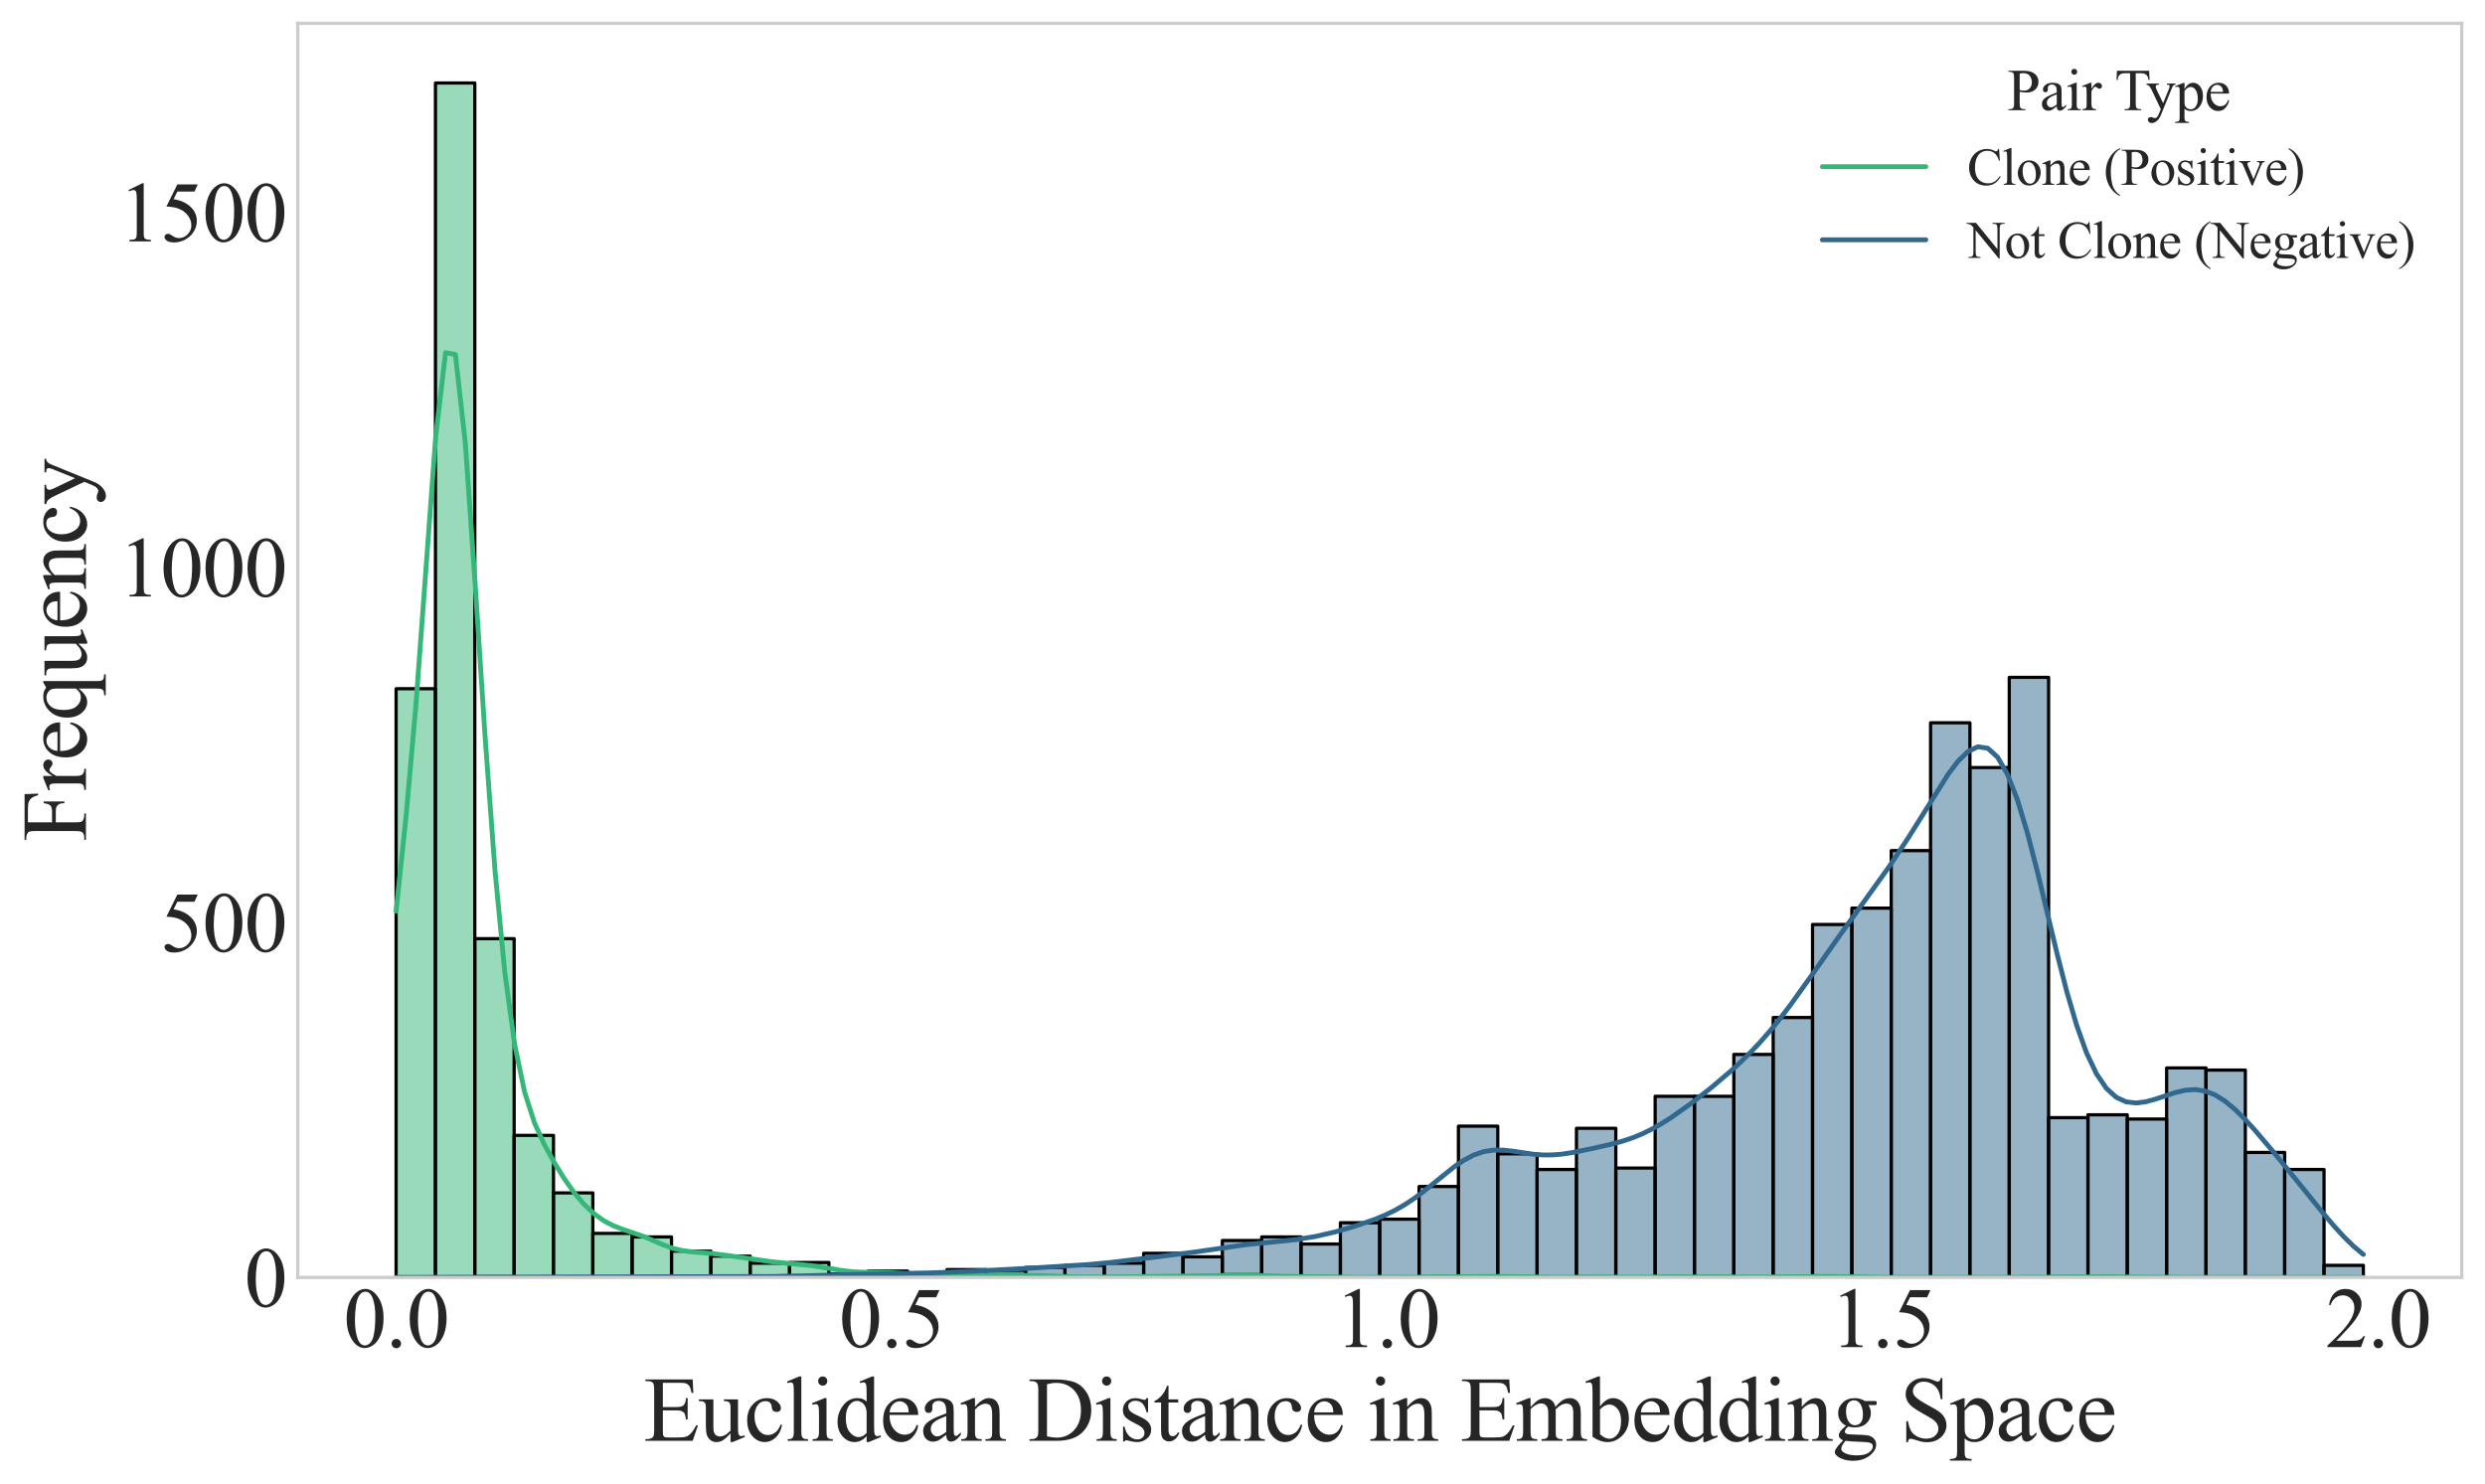 <?xml version="1.0" encoding="utf-8" standalone="no"?>
<!DOCTYPE svg PUBLIC "-//W3C//DTD SVG 1.1//EN"
  "http://www.w3.org/Graphics/SVG/1.1/DTD/svg11.dtd">
<svg xmlns:xlink="http://www.w3.org/1999/xlink" width="768.932pt" height="459.08pt" viewBox="0 0 768.932 459.08" xmlns="http://www.w3.org/2000/svg" version="1.1">
 <defs>
  <style type="text/css">*{stroke-linejoin: round; stroke-linecap: butt}</style>
 </defs>
 <g id="figure_1">
  <g id="patch_1">
   <path d="M -0 459.08 
L 768.932 459.08 
L 768.932 0 
L -0 0 
z
" style="fill: #ffffff"/>
  </g>
  <g id="axes_1">
   <g id="patch_2">
    <path d="M 92.132 395.28 
L 761.732 395.28 
L 761.732 7.2 
L 92.132 7.2 
z
" style="fill: #ffffff"/>
   </g>
   <g id="matplotlib.axis_1">
    <g id="xtick_1">
     <g id="line2d_1"/>
     <g id="text_1">
      <!-- 0.0 -->
      <g style="fill: #262626" transform="translate(106.315 416.834) scale(0.26 -0.26)">
       <defs>
        <path id="TimesNewRomanPSMT-30" d="M 231 2094 
Q 231 2819 450 3342 
Q 669 3866 1031 4122 
Q 1313 4325 1613 4325 
Q 2100 4325 2488 3828 
Q 2972 3213 2972 2159 
Q 2972 1422 2759 906 
Q 2547 391 2217 158 
Q 1888 -75 1581 -75 
Q 975 -75 572 641 
Q 231 1244 231 2094 
z
M 844 2016 
Q 844 1141 1059 588 
Q 1238 122 1591 122 
Q 1759 122 1940 273 
Q 2122 425 2216 781 
Q 2359 1319 2359 2297 
Q 2359 3022 2209 3506 
Q 2097 3866 1919 4016 
Q 1791 4119 1609 4119 
Q 1397 4119 1231 3928 
Q 1006 3669 925 3112 
Q 844 2556 844 2016 
z
" transform="scale(0.016)"/>
        <path id="TimesNewRomanPSMT-2e" d="M 800 606 
Q 947 606 1047 504 
Q 1147 403 1147 259 
Q 1147 116 1045 14 
Q 944 -88 800 -88 
Q 656 -88 554 14 
Q 453 116 453 259 
Q 453 406 554 506 
Q 656 606 800 606 
z
" transform="scale(0.016)"/>
       </defs>
       <use xlink:href="#TimesNewRomanPSMT-30"/>
       <use xlink:href="#TimesNewRomanPSMT-2e" x="50"/>
       <use xlink:href="#TimesNewRomanPSMT-30" x="75"/>
      </g>
     </g>
    </g>
    <g id="xtick_2">
     <g id="line2d_2"/>
     <g id="text_2">
      <!-- 0.5 -->
      <g style="fill: #262626" transform="translate(259.636 416.834) scale(0.26 -0.26)">
       <defs>
        <path id="TimesNewRomanPSMT-35" d="M 2778 4238 
L 2534 3706 
L 1259 3706 
L 981 3138 
Q 1809 3016 2294 2522 
Q 2709 2097 2709 1522 
Q 2709 1188 2573 903 
Q 2438 619 2231 419 
Q 2025 219 1772 97 
Q 1413 -75 1034 -75 
Q 653 -75 479 54 
Q 306 184 306 341 
Q 306 428 378 495 
Q 450 563 559 563 
Q 641 563 702 538 
Q 763 513 909 409 
Q 1144 247 1384 247 
Q 1750 247 2026 523 
Q 2303 800 2303 1197 
Q 2303 1581 2056 1914 
Q 1809 2247 1375 2428 
Q 1034 2569 447 2591 
L 1259 4238 
L 2778 4238 
z
" transform="scale(0.016)"/>
       </defs>
       <use xlink:href="#TimesNewRomanPSMT-30"/>
       <use xlink:href="#TimesNewRomanPSMT-2e" x="50"/>
       <use xlink:href="#TimesNewRomanPSMT-35" x="75"/>
      </g>
     </g>
    </g>
    <g id="xtick_3">
     <g id="line2d_3"/>
     <g id="text_3">
      <!-- 1.0 -->
      <g style="fill: #262626" transform="translate(412.957 416.834) scale(0.26 -0.26)">
       <defs>
        <path id="TimesNewRomanPSMT-31" d="M 750 3822 
L 1781 4325 
L 1884 4325 
L 1884 747 
Q 1884 391 1914 303 
Q 1944 216 2037 169 
Q 2131 122 2419 116 
L 2419 0 
L 825 0 
L 825 116 
Q 1125 122 1212 167 
Q 1300 213 1334 289 
Q 1369 366 1369 747 
L 1369 3034 
Q 1369 3497 1338 3628 
Q 1316 3728 1258 3775 
Q 1200 3822 1119 3822 
Q 1003 3822 797 3725 
L 750 3822 
z
" transform="scale(0.016)"/>
       </defs>
       <use xlink:href="#TimesNewRomanPSMT-31"/>
       <use xlink:href="#TimesNewRomanPSMT-2e" x="50"/>
       <use xlink:href="#TimesNewRomanPSMT-30" x="75"/>
      </g>
     </g>
    </g>
    <g id="xtick_4">
     <g id="line2d_4"/>
     <g id="text_4">
      <!-- 1.5 -->
      <g style="fill: #262626" transform="translate(566.277 416.834) scale(0.26 -0.26)">
       <use xlink:href="#TimesNewRomanPSMT-31"/>
       <use xlink:href="#TimesNewRomanPSMT-2e" x="50"/>
       <use xlink:href="#TimesNewRomanPSMT-35" x="75"/>
      </g>
     </g>
    </g>
    <g id="xtick_5">
     <g id="line2d_5"/>
     <g id="text_5">
      <!-- 2.0 -->
      <g style="fill: #262626" transform="translate(719.598 416.834) scale(0.26 -0.26)">
       <defs>
        <path id="TimesNewRomanPSMT-32" d="M 2934 816 
L 2638 0 
L 138 0 
L 138 116 
Q 1241 1122 1691 1759 
Q 2141 2397 2141 2925 
Q 2141 3328 1894 3587 
Q 1647 3847 1303 3847 
Q 991 3847 742 3664 
Q 494 3481 375 3128 
L 259 3128 
Q 338 3706 661 4015 
Q 984 4325 1469 4325 
Q 1984 4325 2329 3994 
Q 2675 3663 2675 3213 
Q 2675 2891 2525 2569 
Q 2294 2063 1775 1497 
Q 997 647 803 472 
L 1909 472 
Q 2247 472 2383 497 
Q 2519 522 2628 598 
Q 2738 675 2819 816 
L 2934 816 
z
" transform="scale(0.016)"/>
       </defs>
       <use xlink:href="#TimesNewRomanPSMT-32"/>
       <use xlink:href="#TimesNewRomanPSMT-2e" x="50"/>
       <use xlink:href="#TimesNewRomanPSMT-30" x="75"/>
      </g>
     </g>
    </g>
    <g id="text_6">
     <!-- Euclidean Distance in Embedding Space -->
     <g style="fill: #262626" transform="translate(199.113 445.838) scale(0.28 -0.28)">
      <defs>
       <path id="TimesNewRomanPSMT-45" d="M 1338 4006 
L 1338 2331 
L 2269 2331 
Q 2631 2331 2753 2441 
Q 2916 2584 2934 2947 
L 3050 2947 
L 3050 1472 
L 2934 1472 
Q 2891 1781 2847 1869 
Q 2791 1978 2662 2040 
Q 2534 2103 2269 2103 
L 1338 2103 
L 1338 706 
Q 1338 425 1363 364 
Q 1388 303 1450 267 
Q 1513 231 1688 231 
L 2406 231 
Q 2766 231 2928 281 
Q 3091 331 3241 478 
Q 3434 672 3638 1063 
L 3763 1063 
L 3397 0 
L 131 0 
L 131 116 
L 281 116 
Q 431 116 566 188 
Q 666 238 702 338 
Q 738 438 738 747 
L 738 3500 
Q 738 3903 656 3997 
Q 544 4122 281 4122 
L 131 4122 
L 131 4238 
L 3397 4238 
L 3444 3309 
L 3322 3309 
Q 3256 3644 3176 3769 
Q 3097 3894 2941 3959 
Q 2816 4006 2500 4006 
L 1338 4006 
z
" transform="scale(0.016)"/>
       <path id="TimesNewRomanPSMT-75" d="M 2709 2863 
L 2709 1128 
Q 2709 631 2732 520 
Q 2756 409 2807 365 
Q 2859 322 2928 322 
Q 3025 322 3147 375 
L 3191 266 
L 2334 -88 
L 2194 -88 
L 2194 519 
Q 1825 119 1631 15 
Q 1438 -88 1222 -88 
Q 981 -88 804 51 
Q 628 191 559 409 
Q 491 628 491 1028 
L 491 2306 
Q 491 2509 447 2587 
Q 403 2666 317 2708 
Q 231 2750 6 2747 
L 6 2863 
L 1009 2863 
L 1009 947 
Q 1009 547 1148 422 
Q 1288 297 1484 297 
Q 1619 297 1789 381 
Q 1959 466 2194 703 
L 2194 2325 
Q 2194 2569 2105 2655 
Q 2016 2741 1734 2747 
L 1734 2863 
L 2709 2863 
z
" transform="scale(0.016)"/>
       <path id="TimesNewRomanPSMT-63" d="M 2631 1088 
Q 2516 522 2178 217 
Q 1841 -88 1431 -88 
Q 944 -88 581 321 
Q 219 731 219 1428 
Q 219 2103 620 2525 
Q 1022 2947 1584 2947 
Q 2006 2947 2278 2723 
Q 2550 2500 2550 2259 
Q 2550 2141 2473 2067 
Q 2397 1994 2259 1994 
Q 2075 1994 1981 2113 
Q 1928 2178 1911 2362 
Q 1894 2547 1784 2644 
Q 1675 2738 1481 2738 
Q 1169 2738 978 2506 
Q 725 2200 725 1697 
Q 725 1184 976 792 
Q 1228 400 1656 400 
Q 1963 400 2206 609 
Q 2378 753 2541 1131 
L 2631 1088 
z
" transform="scale(0.016)"/>
       <path id="TimesNewRomanPSMT-6c" d="M 1184 4444 
L 1184 647 
Q 1184 378 1223 290 
Q 1263 203 1344 158 
Q 1425 113 1647 113 
L 1647 0 
L 244 0 
L 244 113 
Q 441 113 512 153 
Q 584 194 625 287 
Q 666 381 666 647 
L 666 3247 
Q 666 3731 644 3842 
Q 622 3953 573 3993 
Q 525 4034 450 4034 
Q 369 4034 244 3984 
L 191 4094 
L 1044 4444 
L 1184 4444 
z
" transform="scale(0.016)"/>
       <path id="TimesNewRomanPSMT-69" d="M 928 4444 
Q 1059 4444 1151 4351 
Q 1244 4259 1244 4128 
Q 1244 3997 1151 3903 
Q 1059 3809 928 3809 
Q 797 3809 703 3903 
Q 609 3997 609 4128 
Q 609 4259 701 4351 
Q 794 4444 928 4444 
z
M 1188 2947 
L 1188 647 
Q 1188 378 1227 289 
Q 1266 200 1342 156 
Q 1419 113 1622 113 
L 1622 0 
L 231 0 
L 231 113 
Q 441 113 512 153 
Q 584 194 626 287 
Q 669 381 669 647 
L 669 1750 
Q 669 2216 641 2353 
Q 619 2453 572 2492 
Q 525 2531 444 2531 
Q 356 2531 231 2484 
L 188 2597 
L 1050 2947 
L 1188 2947 
z
" transform="scale(0.016)"/>
       <path id="TimesNewRomanPSMT-64" d="M 2222 322 
Q 2013 103 1813 7 
Q 1613 -88 1381 -88 
Q 913 -88 563 304 
Q 213 697 213 1313 
Q 213 1928 600 2439 
Q 988 2950 1597 2950 
Q 1975 2950 2222 2709 
L 2222 3238 
Q 2222 3728 2198 3840 
Q 2175 3953 2125 3993 
Q 2075 4034 2000 4034 
Q 1919 4034 1784 3984 
L 1744 4094 
L 2597 4444 
L 2738 4444 
L 2738 1134 
Q 2738 631 2761 520 
Q 2784 409 2836 365 
Q 2888 322 2956 322 
Q 3041 322 3181 375 
L 3216 266 
L 2366 -88 
L 2222 -88 
L 2222 322 
z
M 2222 541 
L 2222 2016 
Q 2203 2228 2109 2403 
Q 2016 2578 1861 2667 
Q 1706 2756 1559 2756 
Q 1284 2756 1069 2509 
Q 784 2184 784 1559 
Q 784 928 1059 592 
Q 1334 256 1672 256 
Q 1956 256 2222 541 
z
" transform="scale(0.016)"/>
       <path id="TimesNewRomanPSMT-65" d="M 681 1784 
Q 678 1147 991 784 
Q 1303 422 1725 422 
Q 2006 422 2214 576 
Q 2422 731 2563 1106 
L 2659 1044 
Q 2594 616 2278 264 
Q 1963 -88 1488 -88 
Q 972 -88 605 314 
Q 238 716 238 1394 
Q 238 2128 614 2539 
Q 991 2950 1559 2950 
Q 2041 2950 2350 2633 
Q 2659 2316 2659 1784 
L 681 1784 
z
M 681 1966 
L 2006 1966 
Q 1991 2241 1941 2353 
Q 1863 2528 1708 2628 
Q 1553 2728 1384 2728 
Q 1125 2728 920 2526 
Q 716 2325 681 1966 
z
" transform="scale(0.016)"/>
       <path id="TimesNewRomanPSMT-61" d="M 1822 413 
Q 1381 72 1269 19 
Q 1100 -59 909 -59 
Q 613 -59 420 144 
Q 228 347 228 678 
Q 228 888 322 1041 
Q 450 1253 767 1440 
Q 1084 1628 1822 1897 
L 1822 2009 
Q 1822 2438 1686 2597 
Q 1550 2756 1291 2756 
Q 1094 2756 978 2650 
Q 859 2544 859 2406 
L 866 2225 
Q 866 2081 792 2003 
Q 719 1925 600 1925 
Q 484 1925 411 2006 
Q 338 2088 338 2228 
Q 338 2497 613 2722 
Q 888 2947 1384 2947 
Q 1766 2947 2009 2819 
Q 2194 2722 2281 2516 
Q 2338 2381 2338 1966 
L 2338 994 
Q 2338 584 2353 492 
Q 2369 400 2405 369 
Q 2441 338 2488 338 
Q 2538 338 2575 359 
Q 2641 400 2828 588 
L 2828 413 
Q 2478 -56 2159 -56 
Q 2006 -56 1915 50 
Q 1825 156 1822 413 
z
M 1822 616 
L 1822 1706 
Q 1350 1519 1213 1441 
Q 966 1303 859 1153 
Q 753 1003 753 825 
Q 753 600 887 451 
Q 1022 303 1197 303 
Q 1434 303 1822 616 
z
" transform="scale(0.016)"/>
       <path id="TimesNewRomanPSMT-6e" d="M 1034 2341 
Q 1538 2947 1994 2947 
Q 2228 2947 2397 2830 
Q 2566 2713 2666 2444 
Q 2734 2256 2734 1869 
L 2734 647 
Q 2734 375 2778 278 
Q 2813 200 2889 156 
Q 2966 113 3172 113 
L 3172 0 
L 1756 0 
L 1756 113 
L 1816 113 
Q 2016 113 2095 173 
Q 2175 234 2206 353 
Q 2219 400 2219 647 
L 2219 1819 
Q 2219 2209 2117 2386 
Q 2016 2563 1775 2563 
Q 1403 2563 1034 2156 
L 1034 647 
Q 1034 356 1069 288 
Q 1113 197 1189 155 
Q 1266 113 1500 113 
L 1500 0 
L 84 0 
L 84 113 
L 147 113 
Q 366 113 442 223 
Q 519 334 519 647 
L 519 1709 
Q 519 2225 495 2337 
Q 472 2450 423 2490 
Q 375 2531 294 2531 
Q 206 2531 84 2484 
L 38 2597 
L 900 2947 
L 1034 2947 
L 1034 2341 
z
" transform="scale(0.016)"/>
       <path id="TimesNewRomanPSMT-20" transform="scale(0.016)"/>
       <path id="TimesNewRomanPSMT-44" d="M 109 0 
L 109 116 
L 269 116 
Q 538 116 650 288 
Q 719 391 719 750 
L 719 3488 
Q 719 3884 631 3984 
Q 509 4122 269 4122 
L 109 4122 
L 109 4238 
L 1834 4238 
Q 2784 4238 3279 4022 
Q 3775 3806 4076 3303 
Q 4378 2800 4378 2141 
Q 4378 1256 3841 663 
Q 3238 0 2003 0 
L 109 0 
z
M 1319 306 
Q 1716 219 1984 219 
Q 2709 219 3187 728 
Q 3666 1238 3666 2109 
Q 3666 2988 3187 3494 
Q 2709 4000 1959 4000 
Q 1678 4000 1319 3909 
L 1319 306 
z
" transform="scale(0.016)"/>
       <path id="TimesNewRomanPSMT-73" d="M 2050 2947 
L 2050 1972 
L 1947 1972 
Q 1828 2431 1642 2597 
Q 1456 2763 1169 2763 
Q 950 2763 815 2647 
Q 681 2531 681 2391 
Q 681 2216 781 2091 
Q 878 1963 1175 1819 
L 1631 1597 
Q 2266 1288 2266 781 
Q 2266 391 1970 151 
Q 1675 -88 1309 -88 
Q 1047 -88 709 6 
Q 606 38 541 38 
Q 469 38 428 -44 
L 325 -44 
L 325 978 
L 428 978 
Q 516 541 762 319 
Q 1009 97 1316 97 
Q 1531 97 1667 223 
Q 1803 350 1803 528 
Q 1803 744 1651 891 
Q 1500 1038 1047 1263 
Q 594 1488 453 1669 
Q 313 1847 313 2119 
Q 313 2472 555 2709 
Q 797 2947 1181 2947 
Q 1350 2947 1591 2875 
Q 1750 2828 1803 2828 
Q 1853 2828 1881 2850 
Q 1909 2872 1947 2947 
L 2050 2947 
z
" transform="scale(0.016)"/>
       <path id="TimesNewRomanPSMT-74" d="M 1031 3803 
L 1031 2863 
L 1700 2863 
L 1700 2644 
L 1031 2644 
L 1031 788 
Q 1031 509 1111 412 
Q 1191 316 1316 316 
Q 1419 316 1516 380 
Q 1613 444 1666 569 
L 1788 569 
Q 1678 263 1478 108 
Q 1278 -47 1066 -47 
Q 922 -47 784 33 
Q 647 113 581 261 
Q 516 409 516 719 
L 516 2644 
L 63 2644 
L 63 2747 
Q 234 2816 414 2980 
Q 594 3144 734 3369 
Q 806 3488 934 3803 
L 1031 3803 
z
" transform="scale(0.016)"/>
       <path id="TimesNewRomanPSMT-6d" d="M 1050 2338 
Q 1363 2650 1419 2697 
Q 1559 2816 1721 2881 
Q 1884 2947 2044 2947 
Q 2313 2947 2506 2790 
Q 2700 2634 2766 2338 
Q 3088 2713 3309 2830 
Q 3531 2947 3766 2947 
Q 3994 2947 4170 2830 
Q 4347 2713 4450 2447 
Q 4519 2266 4519 1878 
L 4519 647 
Q 4519 378 4559 278 
Q 4591 209 4675 161 
Q 4759 113 4950 113 
L 4950 0 
L 3538 0 
L 3538 113 
L 3597 113 
Q 3781 113 3884 184 
Q 3956 234 3988 344 
Q 4000 397 4000 647 
L 4000 1878 
Q 4000 2228 3916 2372 
Q 3794 2572 3525 2572 
Q 3359 2572 3192 2489 
Q 3025 2406 2788 2181 
L 2781 2147 
L 2788 2013 
L 2788 647 
Q 2788 353 2820 281 
Q 2853 209 2943 161 
Q 3034 113 3253 113 
L 3253 0 
L 1806 0 
L 1806 113 
Q 2044 113 2133 169 
Q 2222 225 2256 338 
Q 2272 391 2272 647 
L 2272 1878 
Q 2272 2228 2169 2381 
Q 2031 2581 1784 2581 
Q 1616 2581 1450 2491 
Q 1191 2353 1050 2181 
L 1050 647 
Q 1050 366 1089 281 
Q 1128 197 1204 155 
Q 1281 113 1516 113 
L 1516 0 
L 100 0 
L 100 113 
Q 297 113 375 155 
Q 453 197 493 289 
Q 534 381 534 647 
L 534 1741 
Q 534 2213 506 2350 
Q 484 2453 437 2492 
Q 391 2531 309 2531 
Q 222 2531 100 2484 
L 53 2597 
L 916 2947 
L 1050 2947 
L 1050 2338 
z
" transform="scale(0.016)"/>
       <path id="TimesNewRomanPSMT-62" d="M 984 2369 
Q 1400 2947 1881 2947 
Q 2322 2947 2650 2570 
Q 2978 2194 2978 1541 
Q 2978 778 2472 313 
Q 2038 -88 1503 -88 
Q 1253 -88 995 3 
Q 738 94 469 275 
L 469 3241 
Q 469 3728 445 3840 
Q 422 3953 372 3993 
Q 322 4034 247 4034 
Q 159 4034 28 3984 
L -16 4094 
L 844 4444 
L 984 4444 
L 984 2369 
z
M 984 2169 
L 984 456 
Q 1144 300 1314 220 
Q 1484 141 1663 141 
Q 1947 141 2192 453 
Q 2438 766 2438 1363 
Q 2438 1913 2192 2208 
Q 1947 2503 1634 2503 
Q 1469 2503 1303 2419 
Q 1178 2356 984 2169 
z
" transform="scale(0.016)"/>
       <path id="TimesNewRomanPSMT-67" d="M 966 1044 
Q 703 1172 562 1401 
Q 422 1631 422 1909 
Q 422 2334 742 2640 
Q 1063 2947 1563 2947 
Q 1972 2947 2272 2747 
L 2878 2747 
Q 3013 2747 3034 2739 
Q 3056 2731 3066 2713 
Q 3084 2684 3084 2613 
Q 3084 2531 3069 2500 
Q 3059 2484 3036 2475 
Q 3013 2466 2878 2466 
L 2506 2466 
Q 2681 2241 2681 1891 
Q 2681 1491 2375 1206 
Q 2069 922 1553 922 
Q 1341 922 1119 984 
Q 981 866 932 777 
Q 884 688 884 625 
Q 884 572 936 522 
Q 988 472 1138 450 
Q 1225 438 1575 428 
Q 2219 413 2409 384 
Q 2700 344 2873 169 
Q 3047 -6 3047 -263 
Q 3047 -616 2716 -925 
Q 2228 -1381 1444 -1381 
Q 841 -1381 425 -1109 
Q 191 -953 191 -784 
Q 191 -709 225 -634 
Q 278 -519 444 -313 
Q 466 -284 763 25 
Q 600 122 533 198 
Q 466 275 466 372 
Q 466 481 555 628 
Q 644 775 966 1044 
z
M 1509 2797 
Q 1278 2797 1122 2612 
Q 966 2428 966 2047 
Q 966 1553 1178 1281 
Q 1341 1075 1591 1075 
Q 1828 1075 1981 1253 
Q 2134 1431 2134 1813 
Q 2134 2309 1919 2591 
Q 1759 2797 1509 2797 
z
M 934 0 
Q 788 -159 713 -296 
Q 638 -434 638 -550 
Q 638 -700 819 -813 
Q 1131 -1006 1722 -1006 
Q 2284 -1006 2551 -807 
Q 2819 -609 2819 -384 
Q 2819 -222 2659 -153 
Q 2497 -84 2016 -72 
Q 1313 -53 934 0 
z
" transform="scale(0.016)"/>
       <path id="TimesNewRomanPSMT-53" d="M 2934 4334 
L 2934 2869 
L 2819 2869 
Q 2763 3291 2617 3541 
Q 2472 3791 2203 3937 
Q 1934 4084 1647 4084 
Q 1322 4084 1109 3886 
Q 897 3688 897 3434 
Q 897 3241 1031 3081 
Q 1225 2847 1953 2456 
Q 2547 2138 2764 1967 
Q 2981 1797 3098 1565 
Q 3216 1334 3216 1081 
Q 3216 600 2842 251 
Q 2469 -97 1881 -97 
Q 1697 -97 1534 -69 
Q 1438 -53 1133 45 
Q 828 144 747 144 
Q 669 144 623 97 
Q 578 50 556 -97 
L 441 -97 
L 441 1356 
L 556 1356 
Q 638 900 775 673 
Q 913 447 1195 297 
Q 1478 147 1816 147 
Q 2206 147 2432 353 
Q 2659 559 2659 841 
Q 2659 997 2573 1156 
Q 2488 1316 2306 1453 
Q 2184 1547 1640 1851 
Q 1097 2156 867 2337 
Q 638 2519 519 2737 
Q 400 2956 400 3219 
Q 400 3675 750 4004 
Q 1100 4334 1641 4334 
Q 1978 4334 2356 4169 
Q 2531 4091 2603 4091 
Q 2684 4091 2736 4139 
Q 2788 4188 2819 4334 
L 2934 4334 
z
" transform="scale(0.016)"/>
       <path id="TimesNewRomanPSMT-70" d="M -6 2578 
L 875 2934 
L 994 2934 
L 994 2266 
Q 1216 2644 1439 2795 
Q 1663 2947 1909 2947 
Q 2341 2947 2628 2609 
Q 2981 2197 2981 1534 
Q 2981 794 2556 309 
Q 2206 -88 1675 -88 
Q 1444 -88 1275 -22 
Q 1150 25 994 166 
L 994 -706 
Q 994 -1000 1030 -1079 
Q 1066 -1159 1155 -1206 
Q 1244 -1253 1478 -1253 
L 1478 -1369 
L -22 -1369 
L -22 -1253 
L 56 -1253 
Q 228 -1256 350 -1188 
Q 409 -1153 442 -1076 
Q 475 -1000 475 -688 
L 475 2019 
Q 475 2297 450 2372 
Q 425 2447 370 2484 
Q 316 2522 222 2522 
Q 147 2522 31 2478 
L -6 2578 
z
M 994 2081 
L 994 1013 
Q 994 666 1022 556 
Q 1066 375 1236 237 
Q 1406 100 1666 100 
Q 1978 100 2172 344 
Q 2425 663 2425 1241 
Q 2425 1897 2138 2250 
Q 1938 2494 1663 2494 
Q 1513 2494 1366 2419 
Q 1253 2363 994 2081 
z
" transform="scale(0.016)"/>
      </defs>
      <use xlink:href="#TimesNewRomanPSMT-45"/>
      <use xlink:href="#TimesNewRomanPSMT-75" x="61.084"/>
      <use xlink:href="#TimesNewRomanPSMT-63" x="111.084"/>
      <use xlink:href="#TimesNewRomanPSMT-6c" x="155.469"/>
      <use xlink:href="#TimesNewRomanPSMT-69" x="183.252"/>
      <use xlink:href="#TimesNewRomanPSMT-64" x="211.035"/>
      <use xlink:href="#TimesNewRomanPSMT-65" x="261.035"/>
      <use xlink:href="#TimesNewRomanPSMT-61" x="305.42"/>
      <use xlink:href="#TimesNewRomanPSMT-6e" x="349.805"/>
      <use xlink:href="#TimesNewRomanPSMT-20" x="399.805"/>
      <use xlink:href="#TimesNewRomanPSMT-44" x="424.805"/>
      <use xlink:href="#TimesNewRomanPSMT-69" x="497.021"/>
      <use xlink:href="#TimesNewRomanPSMT-73" x="524.805"/>
      <use xlink:href="#TimesNewRomanPSMT-74" x="563.721"/>
      <use xlink:href="#TimesNewRomanPSMT-61" x="591.504"/>
      <use xlink:href="#TimesNewRomanPSMT-6e" x="635.889"/>
      <use xlink:href="#TimesNewRomanPSMT-63" x="685.889"/>
      <use xlink:href="#TimesNewRomanPSMT-65" x="730.273"/>
      <use xlink:href="#TimesNewRomanPSMT-20" x="774.658"/>
      <use xlink:href="#TimesNewRomanPSMT-69" x="799.658"/>
      <use xlink:href="#TimesNewRomanPSMT-6e" x="827.441"/>
      <use xlink:href="#TimesNewRomanPSMT-20" x="877.441"/>
      <use xlink:href="#TimesNewRomanPSMT-45" x="902.441"/>
      <use xlink:href="#TimesNewRomanPSMT-6d" x="963.525"/>
      <use xlink:href="#TimesNewRomanPSMT-62" x="1041.309"/>
      <use xlink:href="#TimesNewRomanPSMT-65" x="1091.309"/>
      <use xlink:href="#TimesNewRomanPSMT-64" x="1135.693"/>
      <use xlink:href="#TimesNewRomanPSMT-64" x="1185.693"/>
      <use xlink:href="#TimesNewRomanPSMT-69" x="1235.693"/>
      <use xlink:href="#TimesNewRomanPSMT-6e" x="1263.477"/>
      <use xlink:href="#TimesNewRomanPSMT-67" x="1313.477"/>
      <use xlink:href="#TimesNewRomanPSMT-20" x="1363.477"/>
      <use xlink:href="#TimesNewRomanPSMT-53" x="1388.477"/>
      <use xlink:href="#TimesNewRomanPSMT-70" x="1444.092"/>
      <use xlink:href="#TimesNewRomanPSMT-61" x="1494.092"/>
      <use xlink:href="#TimesNewRomanPSMT-63" x="1538.477"/>
      <use xlink:href="#TimesNewRomanPSMT-65" x="1582.861"/>
     </g>
    </g>
   </g>
   <g id="matplotlib.axis_2">
    <g id="ytick_1">
     <g id="line2d_6"/>
     <g id="text_7">
      <!-- 0 -->
      <g style="fill: #262626" transform="translate(75.632 404.307) scale(0.26 -0.26)">
       <use xlink:href="#TimesNewRomanPSMT-30"/>
      </g>
     </g>
    </g>
    <g id="ytick_2">
     <g id="line2d_7"/>
     <g id="text_8">
      <!-- 500 -->
      <g style="fill: #262626" transform="translate(49.632 294.438) scale(0.26 -0.26)">
       <use xlink:href="#TimesNewRomanPSMT-35"/>
       <use xlink:href="#TimesNewRomanPSMT-30" x="50"/>
       <use xlink:href="#TimesNewRomanPSMT-30" x="100"/>
      </g>
     </g>
    </g>
    <g id="ytick_3">
     <g id="line2d_8"/>
     <g id="text_9">
      <!-- 1000 -->
      <g style="fill: #262626" transform="translate(36.632 184.568) scale(0.26 -0.26)">
       <use xlink:href="#TimesNewRomanPSMT-31"/>
       <use xlink:href="#TimesNewRomanPSMT-30" x="50"/>
       <use xlink:href="#TimesNewRomanPSMT-30" x="100"/>
       <use xlink:href="#TimesNewRomanPSMT-30" x="150"/>
      </g>
     </g>
    </g>
    <g id="ytick_4">
     <g id="line2d_9"/>
     <g id="text_10">
      <!-- 1500 -->
      <g style="fill: #262626" transform="translate(36.632 74.699) scale(0.26 -0.26)">
       <use xlink:href="#TimesNewRomanPSMT-31"/>
       <use xlink:href="#TimesNewRomanPSMT-35" x="50"/>
       <use xlink:href="#TimesNewRomanPSMT-30" x="100"/>
       <use xlink:href="#TimesNewRomanPSMT-30" x="150"/>
      </g>
     </g>
    </g>
    <g id="text_11">
     <!-- Frequency -->
     <g style="fill: #262626" transform="translate(26.59 260.331) rotate(-90) scale(0.28 -0.28)">
      <defs>
       <path id="TimesNewRomanPSMT-46" d="M 1309 4006 
L 1309 2341 
L 2081 2341 
Q 2347 2341 2470 2458 
Q 2594 2575 2634 2922 
L 2750 2922 
L 2750 1488 
L 2634 1488 
Q 2631 1734 2570 1850 
Q 2509 1966 2401 2023 
Q 2294 2081 2081 2081 
L 1309 2081 
L 1309 750 
Q 1309 428 1350 325 
Q 1381 247 1481 191 
Q 1619 116 1769 116 
L 1922 116 
L 1922 0 
L 103 0 
L 103 116 
L 253 116 
Q 516 116 634 269 
Q 709 369 709 750 
L 709 3488 
Q 709 3809 669 3913 
Q 638 3991 541 4047 
Q 406 4122 253 4122 
L 103 4122 
L 103 4238 
L 3256 4238 
L 3297 3306 
L 3188 3306 
Q 3106 3603 2998 3742 
Q 2891 3881 2733 3943 
Q 2575 4006 2244 4006 
L 1309 4006 
z
" transform="scale(0.016)"/>
       <path id="TimesNewRomanPSMT-72" d="M 1038 2947 
L 1038 2303 
Q 1397 2947 1775 2947 
Q 1947 2947 2059 2842 
Q 2172 2738 2172 2600 
Q 2172 2478 2090 2393 
Q 2009 2309 1897 2309 
Q 1788 2309 1652 2417 
Q 1516 2525 1450 2525 
Q 1394 2525 1328 2463 
Q 1188 2334 1038 2041 
L 1038 669 
Q 1038 431 1097 309 
Q 1138 225 1241 169 
Q 1344 113 1538 113 
L 1538 0 
L 72 0 
L 72 113 
Q 291 113 397 181 
Q 475 231 506 341 
Q 522 394 522 644 
L 522 1753 
Q 522 2253 501 2348 
Q 481 2444 426 2487 
Q 372 2531 291 2531 
Q 194 2531 72 2484 
L 41 2597 
L 906 2947 
L 1038 2947 
z
" transform="scale(0.016)"/>
       <path id="TimesNewRomanPSMT-71" d="M 2734 2947 
L 2734 -734 
Q 2734 -1009 2771 -1087 
Q 2809 -1166 2889 -1209 
Q 2969 -1253 3200 -1253 
L 3200 -1369 
L 1756 -1369 
L 1756 -1253 
L 1816 -1253 
Q 1991 -1253 2081 -1203 
Q 2144 -1169 2181 -1080 
Q 2219 -991 2219 -734 
L 2219 497 
Q 1934 159 1721 35 
Q 1509 -88 1281 -88 
Q 866 -88 539 290 
Q 213 669 213 1303 
Q 213 2031 644 2489 
Q 1075 2947 1684 2947 
Q 1863 2947 2013 2897 
Q 2163 2847 2281 2747 
Q 2463 2834 2628 2947 
L 2734 2947 
z
M 2219 694 
L 2219 2038 
Q 2219 2272 2158 2406 
Q 2097 2541 1940 2634 
Q 1784 2728 1588 2728 
Q 1238 2728 988 2431 
Q 738 2134 738 1531 
Q 738 953 992 653 
Q 1247 353 1606 353 
Q 1791 353 1934 433 
Q 2078 513 2219 694 
z
" transform="scale(0.016)"/>
       <path id="TimesNewRomanPSMT-79" d="M 38 2863 
L 1372 2863 
L 1372 2747 
L 1306 2747 
Q 1166 2747 1095 2686 
Q 1025 2625 1025 2534 
Q 1025 2413 1128 2197 
L 1825 753 
L 2466 2334 
Q 2519 2463 2519 2588 
Q 2519 2644 2497 2672 
Q 2472 2706 2419 2726 
Q 2366 2747 2231 2747 
L 2231 2863 
L 3163 2863 
L 3163 2747 
Q 3047 2734 2984 2696 
Q 2922 2659 2847 2556 
Q 2819 2513 2741 2316 
L 1575 -541 
Q 1406 -956 1132 -1168 
Q 859 -1381 606 -1381 
Q 422 -1381 303 -1275 
Q 184 -1169 184 -1031 
Q 184 -900 270 -820 
Q 356 -741 506 -741 
Q 609 -741 788 -809 
Q 913 -856 944 -856 
Q 1038 -856 1148 -759 
Q 1259 -663 1372 -384 
L 1575 113 
L 547 2272 
Q 500 2369 397 2513 
Q 319 2622 269 2659 
Q 197 2709 38 2747 
L 38 2863 
z
" transform="scale(0.016)"/>
      </defs>
      <use xlink:href="#TimesNewRomanPSMT-46"/>
      <use xlink:href="#TimesNewRomanPSMT-72" x="55.615"/>
      <use xlink:href="#TimesNewRomanPSMT-65" x="88.916"/>
      <use xlink:href="#TimesNewRomanPSMT-71" x="133.301"/>
      <use xlink:href="#TimesNewRomanPSMT-75" x="183.301"/>
      <use xlink:href="#TimesNewRomanPSMT-65" x="233.301"/>
      <use xlink:href="#TimesNewRomanPSMT-6e" x="277.686"/>
      <use xlink:href="#TimesNewRomanPSMT-63" x="327.686"/>
      <use xlink:href="#TimesNewRomanPSMT-79" x="372.07"/>
     </g>
    </g>
   </g>
   <g id="patch_3">
    <path d="M 122.568 395.28 
L 134.743 395.28 
L 134.743 213.117 
L 122.568 213.117 
z
" clip-path="url(#p3bbadaf6dc)" style="fill: #35b779; fill-opacity: 0.5; stroke: #000000; stroke-linejoin: miter"/>
   </g>
   <g id="patch_4">
    <path d="M 134.743 395.28 
L 146.917 395.28 
L 146.917 25.68 
L 134.743 25.68 
z
" clip-path="url(#p3bbadaf6dc)" style="fill: #35b779; fill-opacity: 0.5; stroke: #000000; stroke-linejoin: miter"/>
   </g>
   <g id="patch_5">
    <path d="M 146.917 395.28 
L 159.092 395.28 
L 159.092 290.465 
L 146.917 290.465 
z
" clip-path="url(#p3bbadaf6dc)" style="fill: #35b779; fill-opacity: 0.5; stroke: #000000; stroke-linejoin: miter"/>
   </g>
   <g id="patch_6">
    <path d="M 159.092 395.28 
L 171.266 395.28 
L 171.266 351.332 
L 159.092 351.332 
z
" clip-path="url(#p3bbadaf6dc)" style="fill: #35b779; fill-opacity: 0.5; stroke: #000000; stroke-linejoin: miter"/>
   </g>
   <g id="patch_7">
    <path d="M 171.266 395.28 
L 183.441 395.28 
L 183.441 369.131 
L 171.266 369.131 
z
" clip-path="url(#p3bbadaf6dc)" style="fill: #35b779; fill-opacity: 0.5; stroke: #000000; stroke-linejoin: miter"/>
   </g>
   <g id="patch_8">
    <path d="M 183.441 395.28 
L 195.616 395.28 
L 195.616 381.656 
L 183.441 381.656 
z
" clip-path="url(#p3bbadaf6dc)" style="fill: #35b779; fill-opacity: 0.5; stroke: #000000; stroke-linejoin: miter"/>
   </g>
   <g id="patch_9">
    <path d="M 195.616 395.28 
L 207.79 395.28 
L 207.79 382.755 
L 195.616 382.755 
z
" clip-path="url(#p3bbadaf6dc)" style="fill: #35b779; fill-opacity: 0.5; stroke: #000000; stroke-linejoin: miter"/>
   </g>
   <g id="patch_10">
    <path d="M 207.79 395.28 
L 219.965 395.28 
L 219.965 387.15 
L 207.79 387.15 
z
" clip-path="url(#p3bbadaf6dc)" style="fill: #35b779; fill-opacity: 0.5; stroke: #000000; stroke-linejoin: miter"/>
   </g>
   <g id="patch_11">
    <path d="M 219.965 395.28 
L 232.139 395.28 
L 232.139 388.688 
L 219.965 388.688 
z
" clip-path="url(#p3bbadaf6dc)" style="fill: #35b779; fill-opacity: 0.5; stroke: #000000; stroke-linejoin: miter"/>
   </g>
   <g id="patch_12">
    <path d="M 232.139 395.28 
L 244.314 395.28 
L 244.314 390.885 
L 232.139 390.885 
z
" clip-path="url(#p3bbadaf6dc)" style="fill: #35b779; fill-opacity: 0.5; stroke: #000000; stroke-linejoin: miter"/>
   </g>
   <g id="patch_13">
    <path d="M 244.314 395.28 
L 256.488 395.28 
L 256.488 390.665 
L 244.314 390.665 
z
" clip-path="url(#p3bbadaf6dc)" style="fill: #35b779; fill-opacity: 0.5; stroke: #000000; stroke-linejoin: miter"/>
   </g>
   <g id="patch_14">
    <path d="M 256.488 395.28 
L 268.663 395.28 
L 268.663 394.181 
L 256.488 394.181 
z
" clip-path="url(#p3bbadaf6dc)" style="fill: #35b779; fill-opacity: 0.5; stroke: #000000; stroke-linejoin: miter"/>
   </g>
   <g id="patch_15">
    <path d="M 268.663 395.28 
L 280.837 395.28 
L 280.837 393.302 
L 268.663 393.302 
z
" clip-path="url(#p3bbadaf6dc)" style="fill: #35b779; fill-opacity: 0.5; stroke: #000000; stroke-linejoin: miter"/>
   </g>
   <g id="patch_16">
    <path d="M 280.837 395.28 
L 293.012 395.28 
L 293.012 394.621 
L 280.837 394.621 
z
" clip-path="url(#p3bbadaf6dc)" style="fill: #35b779; fill-opacity: 0.5; stroke: #000000; stroke-linejoin: miter"/>
   </g>
   <g id="patch_17">
    <path d="M 293.012 395.28 
L 305.186 395.28 
L 305.186 394.621 
L 293.012 394.621 
z
" clip-path="url(#p3bbadaf6dc)" style="fill: #35b779; fill-opacity: 0.5; stroke: #000000; stroke-linejoin: miter"/>
   </g>
   <g id="patch_18">
    <path d="M 305.186 395.28 
L 317.361 395.28 
L 317.361 394.401 
L 305.186 394.401 
z
" clip-path="url(#p3bbadaf6dc)" style="fill: #35b779; fill-opacity: 0.5; stroke: #000000; stroke-linejoin: miter"/>
   </g>
   <g id="patch_19">
    <path d="M 317.361 395.28 
L 329.536 395.28 
L 329.536 394.841 
L 317.361 394.841 
z
" clip-path="url(#p3bbadaf6dc)" style="fill: #35b779; fill-opacity: 0.5; stroke: #000000; stroke-linejoin: miter"/>
   </g>
   <g id="patch_20">
    <path d="M 329.536 395.28 
L 341.71 395.28 
L 341.71 395.28 
L 329.536 395.28 
z
" clip-path="url(#p3bbadaf6dc)" style="fill: #35b779; fill-opacity: 0.5; stroke: #000000; stroke-linejoin: miter"/>
   </g>
   <g id="patch_21">
    <path d="M 341.71 395.28 
L 353.885 395.28 
L 353.885 395.06 
L 341.71 395.06 
z
" clip-path="url(#p3bbadaf6dc)" style="fill: #35b779; fill-opacity: 0.5; stroke: #000000; stroke-linejoin: miter"/>
   </g>
   <g id="patch_22">
    <path d="M 353.885 395.28 
L 366.059 395.28 
L 366.059 395.06 
L 353.885 395.06 
z
" clip-path="url(#p3bbadaf6dc)" style="fill: #35b779; fill-opacity: 0.5; stroke: #000000; stroke-linejoin: miter"/>
   </g>
   <g id="patch_23">
    <path d="M 366.059 395.28 
L 378.234 395.28 
L 378.234 394.841 
L 366.059 394.841 
z
" clip-path="url(#p3bbadaf6dc)" style="fill: #35b779; fill-opacity: 0.5; stroke: #000000; stroke-linejoin: miter"/>
   </g>
   <g id="patch_24">
    <path d="M 378.234 395.28 
L 390.408 395.28 
L 390.408 394.401 
L 378.234 394.401 
z
" clip-path="url(#p3bbadaf6dc)" style="fill: #35b779; fill-opacity: 0.5; stroke: #000000; stroke-linejoin: miter"/>
   </g>
   <g id="patch_25">
    <path d="M 390.408 395.28 
L 402.583 395.28 
L 402.583 395.06 
L 390.408 395.06 
z
" clip-path="url(#p3bbadaf6dc)" style="fill: #35b779; fill-opacity: 0.5; stroke: #000000; stroke-linejoin: miter"/>
   </g>
   <g id="patch_26">
    <path d="M 402.583 395.28 
L 414.757 395.28 
L 414.757 395.06 
L 402.583 395.06 
z
" clip-path="url(#p3bbadaf6dc)" style="fill: #35b779; fill-opacity: 0.5; stroke: #000000; stroke-linejoin: miter"/>
   </g>
   <g id="patch_27">
    <path d="M 414.757 395.28 
L 426.932 395.28 
L 426.932 395.28 
L 414.757 395.28 
z
" clip-path="url(#p3bbadaf6dc)" style="fill: #35b779; fill-opacity: 0.5; stroke: #000000; stroke-linejoin: miter"/>
   </g>
   <g id="patch_28">
    <path d="M 426.932 395.28 
L 439.106 395.28 
L 439.106 395.28 
L 426.932 395.28 
z
" clip-path="url(#p3bbadaf6dc)" style="fill: #35b779; fill-opacity: 0.5; stroke: #000000; stroke-linejoin: miter"/>
   </g>
   <g id="patch_29">
    <path d="M 439.106 395.28 
L 451.281 395.28 
L 451.281 395.06 
L 439.106 395.06 
z
" clip-path="url(#p3bbadaf6dc)" style="fill: #35b779; fill-opacity: 0.5; stroke: #000000; stroke-linejoin: miter"/>
   </g>
   <g id="patch_30">
    <path d="M 451.281 395.28 
L 463.456 395.28 
L 463.456 395.06 
L 451.281 395.06 
z
" clip-path="url(#p3bbadaf6dc)" style="fill: #35b779; fill-opacity: 0.5; stroke: #000000; stroke-linejoin: miter"/>
   </g>
   <g id="patch_31">
    <path d="M 463.456 395.28 
L 475.63 395.28 
L 475.63 395.06 
L 463.456 395.06 
z
" clip-path="url(#p3bbadaf6dc)" style="fill: #35b779; fill-opacity: 0.5; stroke: #000000; stroke-linejoin: miter"/>
   </g>
   <g id="patch_32">
    <path d="M 475.63 395.28 
L 487.805 395.28 
L 487.805 395.28 
L 475.63 395.28 
z
" clip-path="url(#p3bbadaf6dc)" style="fill: #35b779; fill-opacity: 0.5; stroke: #000000; stroke-linejoin: miter"/>
   </g>
   <g id="patch_33">
    <path d="M 487.805 395.28 
L 499.979 395.28 
L 499.979 395.06 
L 487.805 395.06 
z
" clip-path="url(#p3bbadaf6dc)" style="fill: #35b779; fill-opacity: 0.5; stroke: #000000; stroke-linejoin: miter"/>
   </g>
   <g id="patch_34">
    <path d="M 499.979 395.28 
L 512.154 395.28 
L 512.154 395.28 
L 499.979 395.28 
z
" clip-path="url(#p3bbadaf6dc)" style="fill: #35b779; fill-opacity: 0.5; stroke: #000000; stroke-linejoin: miter"/>
   </g>
   <g id="patch_35">
    <path d="M 512.154 395.28 
L 524.328 395.28 
L 524.328 395.06 
L 512.154 395.06 
z
" clip-path="url(#p3bbadaf6dc)" style="fill: #35b779; fill-opacity: 0.5; stroke: #000000; stroke-linejoin: miter"/>
   </g>
   <g id="patch_36">
    <path d="M 524.328 395.28 
L 536.503 395.28 
L 536.503 395.06 
L 524.328 395.06 
z
" clip-path="url(#p3bbadaf6dc)" style="fill: #35b779; fill-opacity: 0.5; stroke: #000000; stroke-linejoin: miter"/>
   </g>
   <g id="patch_37">
    <path d="M 536.503 395.28 
L 548.677 395.28 
L 548.677 395.28 
L 536.503 395.28 
z
" clip-path="url(#p3bbadaf6dc)" style="fill: #35b779; fill-opacity: 0.5; stroke: #000000; stroke-linejoin: miter"/>
   </g>
   <g id="patch_38">
    <path d="M 548.677 395.28 
L 560.852 395.28 
L 560.852 395.06 
L 548.677 395.06 
z
" clip-path="url(#p3bbadaf6dc)" style="fill: #35b779; fill-opacity: 0.5; stroke: #000000; stroke-linejoin: miter"/>
   </g>
   <g id="patch_39">
    <path d="M 560.852 395.28 
L 573.026 395.28 
L 573.026 394.841 
L 560.852 394.841 
z
" clip-path="url(#p3bbadaf6dc)" style="fill: #35b779; fill-opacity: 0.5; stroke: #000000; stroke-linejoin: miter"/>
   </g>
   <g id="patch_40">
    <path d="M 573.026 395.28 
L 585.201 395.28 
L 585.201 395.28 
L 573.026 395.28 
z
" clip-path="url(#p3bbadaf6dc)" style="fill: #35b779; fill-opacity: 0.5; stroke: #000000; stroke-linejoin: miter"/>
   </g>
   <g id="patch_41">
    <path d="M 585.201 395.28 
L 597.376 395.28 
L 597.376 395.28 
L 585.201 395.28 
z
" clip-path="url(#p3bbadaf6dc)" style="fill: #35b779; fill-opacity: 0.5; stroke: #000000; stroke-linejoin: miter"/>
   </g>
   <g id="patch_42">
    <path d="M 597.376 395.28 
L 609.55 395.28 
L 609.55 395.28 
L 597.376 395.28 
z
" clip-path="url(#p3bbadaf6dc)" style="fill: #35b779; fill-opacity: 0.5; stroke: #000000; stroke-linejoin: miter"/>
   </g>
   <g id="patch_43">
    <path d="M 609.55 395.28 
L 621.725 395.28 
L 621.725 395.28 
L 609.55 395.28 
z
" clip-path="url(#p3bbadaf6dc)" style="fill: #35b779; fill-opacity: 0.5; stroke: #000000; stroke-linejoin: miter"/>
   </g>
   <g id="patch_44">
    <path d="M 621.725 395.28 
L 633.899 395.28 
L 633.899 395.28 
L 621.725 395.28 
z
" clip-path="url(#p3bbadaf6dc)" style="fill: #35b779; fill-opacity: 0.5; stroke: #000000; stroke-linejoin: miter"/>
   </g>
   <g id="patch_45">
    <path d="M 633.899 395.28 
L 646.074 395.28 
L 646.074 395.06 
L 633.899 395.06 
z
" clip-path="url(#p3bbadaf6dc)" style="fill: #35b779; fill-opacity: 0.5; stroke: #000000; stroke-linejoin: miter"/>
   </g>
   <g id="patch_46">
    <path d="M 646.074 395.28 
L 658.248 395.28 
L 658.248 395.06 
L 646.074 395.06 
z
" clip-path="url(#p3bbadaf6dc)" style="fill: #35b779; fill-opacity: 0.5; stroke: #000000; stroke-linejoin: miter"/>
   </g>
   <g id="patch_47">
    <path d="M 658.248 395.28 
L 670.423 395.28 
L 670.423 395.28 
L 658.248 395.28 
z
" clip-path="url(#p3bbadaf6dc)" style="fill: #35b779; fill-opacity: 0.5; stroke: #000000; stroke-linejoin: miter"/>
   </g>
   <g id="patch_48">
    <path d="M 670.423 395.28 
L 682.597 395.28 
L 682.597 395.28 
L 670.423 395.28 
z
" clip-path="url(#p3bbadaf6dc)" style="fill: #35b779; fill-opacity: 0.5; stroke: #000000; stroke-linejoin: miter"/>
   </g>
   <g id="patch_49">
    <path d="M 682.597 395.28 
L 694.772 395.28 
L 694.772 395.28 
L 682.597 395.28 
z
" clip-path="url(#p3bbadaf6dc)" style="fill: #35b779; fill-opacity: 0.5; stroke: #000000; stroke-linejoin: miter"/>
   </g>
   <g id="patch_50">
    <path d="M 694.772 395.28 
L 706.946 395.28 
L 706.946 395.28 
L 694.772 395.28 
z
" clip-path="url(#p3bbadaf6dc)" style="fill: #35b779; fill-opacity: 0.5; stroke: #000000; stroke-linejoin: miter"/>
   </g>
   <g id="patch_51">
    <path d="M 706.946 395.28 
L 719.121 395.28 
L 719.121 395.28 
L 706.946 395.28 
z
" clip-path="url(#p3bbadaf6dc)" style="fill: #35b779; fill-opacity: 0.5; stroke: #000000; stroke-linejoin: miter"/>
   </g>
   <g id="patch_52">
    <path d="M 719.121 395.28 
L 731.296 395.28 
L 731.296 395.28 
L 719.121 395.28 
z
" clip-path="url(#p3bbadaf6dc)" style="fill: #35b779; fill-opacity: 0.5; stroke: #000000; stroke-linejoin: miter"/>
   </g>
   <g id="patch_53">
    <path d="M 122.568 395.28 
L 134.743 395.28 
L 134.743 395.28 
L 122.568 395.28 
z
" clip-path="url(#p3bbadaf6dc)" style="fill: #31688e; fill-opacity: 0.5; stroke: #000000; stroke-linejoin: miter"/>
   </g>
   <g id="patch_54">
    <path d="M 134.743 395.28 
L 146.917 395.28 
L 146.917 395.28 
L 134.743 395.28 
z
" clip-path="url(#p3bbadaf6dc)" style="fill: #31688e; fill-opacity: 0.5; stroke: #000000; stroke-linejoin: miter"/>
   </g>
   <g id="patch_55">
    <path d="M 146.917 395.28 
L 159.092 395.28 
L 159.092 395.06 
L 146.917 395.06 
z
" clip-path="url(#p3bbadaf6dc)" style="fill: #31688e; fill-opacity: 0.5; stroke: #000000; stroke-linejoin: miter"/>
   </g>
   <g id="patch_56">
    <path d="M 159.092 395.28 
L 171.266 395.28 
L 171.266 395.28 
L 159.092 395.28 
z
" clip-path="url(#p3bbadaf6dc)" style="fill: #31688e; fill-opacity: 0.5; stroke: #000000; stroke-linejoin: miter"/>
   </g>
   <g id="patch_57">
    <path d="M 171.266 395.28 
L 183.441 395.28 
L 183.441 395.28 
L 171.266 395.28 
z
" clip-path="url(#p3bbadaf6dc)" style="fill: #31688e; fill-opacity: 0.5; stroke: #000000; stroke-linejoin: miter"/>
   </g>
   <g id="patch_58">
    <path d="M 183.441 395.28 
L 195.616 395.28 
L 195.616 395.28 
L 183.441 395.28 
z
" clip-path="url(#p3bbadaf6dc)" style="fill: #31688e; fill-opacity: 0.5; stroke: #000000; stroke-linejoin: miter"/>
   </g>
   <g id="patch_59">
    <path d="M 195.616 395.28 
L 207.79 395.28 
L 207.79 395.28 
L 195.616 395.28 
z
" clip-path="url(#p3bbadaf6dc)" style="fill: #31688e; fill-opacity: 0.5; stroke: #000000; stroke-linejoin: miter"/>
   </g>
   <g id="patch_60">
    <path d="M 207.79 395.28 
L 219.965 395.28 
L 219.965 395.06 
L 207.79 395.06 
z
" clip-path="url(#p3bbadaf6dc)" style="fill: #31688e; fill-opacity: 0.5; stroke: #000000; stroke-linejoin: miter"/>
   </g>
   <g id="patch_61">
    <path d="M 219.965 395.28 
L 232.139 395.28 
L 232.139 394.841 
L 219.965 394.841 
z
" clip-path="url(#p3bbadaf6dc)" style="fill: #31688e; fill-opacity: 0.5; stroke: #000000; stroke-linejoin: miter"/>
   </g>
   <g id="patch_62">
    <path d="M 232.139 395.28 
L 244.314 395.28 
L 244.314 395.28 
L 232.139 395.28 
z
" clip-path="url(#p3bbadaf6dc)" style="fill: #31688e; fill-opacity: 0.5; stroke: #000000; stroke-linejoin: miter"/>
   </g>
   <g id="patch_63">
    <path d="M 244.314 395.28 
L 256.488 395.28 
L 256.488 395.06 
L 244.314 395.06 
z
" clip-path="url(#p3bbadaf6dc)" style="fill: #31688e; fill-opacity: 0.5; stroke: #000000; stroke-linejoin: miter"/>
   </g>
   <g id="patch_64">
    <path d="M 256.488 395.28 
L 268.663 395.28 
L 268.663 394.181 
L 256.488 394.181 
z
" clip-path="url(#p3bbadaf6dc)" style="fill: #31688e; fill-opacity: 0.5; stroke: #000000; stroke-linejoin: miter"/>
   </g>
   <g id="patch_65">
    <path d="M 268.663 395.28 
L 280.837 395.28 
L 280.837 393.742 
L 268.663 393.742 
z
" clip-path="url(#p3bbadaf6dc)" style="fill: #31688e; fill-opacity: 0.5; stroke: #000000; stroke-linejoin: miter"/>
   </g>
   <g id="patch_66">
    <path d="M 280.837 395.28 
L 293.012 395.28 
L 293.012 394.621 
L 280.837 394.621 
z
" clip-path="url(#p3bbadaf6dc)" style="fill: #31688e; fill-opacity: 0.5; stroke: #000000; stroke-linejoin: miter"/>
   </g>
   <g id="patch_67">
    <path d="M 293.012 395.28 
L 305.186 395.28 
L 305.186 392.863 
L 293.012 392.863 
z
" clip-path="url(#p3bbadaf6dc)" style="fill: #31688e; fill-opacity: 0.5; stroke: #000000; stroke-linejoin: miter"/>
   </g>
   <g id="patch_68">
    <path d="M 305.186 395.28 
L 317.361 395.28 
L 317.361 393.083 
L 305.186 393.083 
z
" clip-path="url(#p3bbadaf6dc)" style="fill: #31688e; fill-opacity: 0.5; stroke: #000000; stroke-linejoin: miter"/>
   </g>
   <g id="patch_69">
    <path d="M 317.361 395.28 
L 329.536 395.28 
L 329.536 392.204 
L 317.361 392.204 
z
" clip-path="url(#p3bbadaf6dc)" style="fill: #31688e; fill-opacity: 0.5; stroke: #000000; stroke-linejoin: miter"/>
   </g>
   <g id="patch_70">
    <path d="M 329.536 395.28 
L 341.71 395.28 
L 341.71 391.544 
L 329.536 391.544 
z
" clip-path="url(#p3bbadaf6dc)" style="fill: #31688e; fill-opacity: 0.5; stroke: #000000; stroke-linejoin: miter"/>
   </g>
   <g id="patch_71">
    <path d="M 341.71 395.28 
L 353.885 395.28 
L 353.885 390.885 
L 341.71 390.885 
z
" clip-path="url(#p3bbadaf6dc)" style="fill: #31688e; fill-opacity: 0.5; stroke: #000000; stroke-linejoin: miter"/>
   </g>
   <g id="patch_72">
    <path d="M 353.885 395.28 
L 366.059 395.28 
L 366.059 387.809 
L 353.885 387.809 
z
" clip-path="url(#p3bbadaf6dc)" style="fill: #31688e; fill-opacity: 0.5; stroke: #000000; stroke-linejoin: miter"/>
   </g>
   <g id="patch_73">
    <path d="M 366.059 395.28 
L 378.234 395.28 
L 378.234 388.908 
L 366.059 388.908 
z
" clip-path="url(#p3bbadaf6dc)" style="fill: #31688e; fill-opacity: 0.5; stroke: #000000; stroke-linejoin: miter"/>
   </g>
   <g id="patch_74">
    <path d="M 378.234 395.28 
L 390.408 395.28 
L 390.408 383.854 
L 378.234 383.854 
z
" clip-path="url(#p3bbadaf6dc)" style="fill: #31688e; fill-opacity: 0.5; stroke: #000000; stroke-linejoin: miter"/>
   </g>
   <g id="patch_75">
    <path d="M 390.408 395.28 
L 402.583 395.28 
L 402.583 382.755 
L 390.408 382.755 
z
" clip-path="url(#p3bbadaf6dc)" style="fill: #31688e; fill-opacity: 0.5; stroke: #000000; stroke-linejoin: miter"/>
   </g>
   <g id="patch_76">
    <path d="M 402.583 395.28 
L 414.757 395.28 
L 414.757 384.952 
L 402.583 384.952 
z
" clip-path="url(#p3bbadaf6dc)" style="fill: #31688e; fill-opacity: 0.5; stroke: #000000; stroke-linejoin: miter"/>
   </g>
   <g id="patch_77">
    <path d="M 414.757 395.28 
L 426.932 395.28 
L 426.932 378.36 
L 414.757 378.36 
z
" clip-path="url(#p3bbadaf6dc)" style="fill: #31688e; fill-opacity: 0.5; stroke: #000000; stroke-linejoin: miter"/>
   </g>
   <g id="patch_78">
    <path d="M 426.932 395.28 
L 439.106 395.28 
L 439.106 377.261 
L 426.932 377.261 
z
" clip-path="url(#p3bbadaf6dc)" style="fill: #31688e; fill-opacity: 0.5; stroke: #000000; stroke-linejoin: miter"/>
   </g>
   <g id="patch_79">
    <path d="M 439.106 395.28 
L 451.281 395.28 
L 451.281 367.153 
L 439.106 367.153 
z
" clip-path="url(#p3bbadaf6dc)" style="fill: #31688e; fill-opacity: 0.5; stroke: #000000; stroke-linejoin: miter"/>
   </g>
   <g id="patch_80">
    <path d="M 451.281 395.28 
L 463.456 395.28 
L 463.456 348.476 
L 451.281 348.476 
z
" clip-path="url(#p3bbadaf6dc)" style="fill: #31688e; fill-opacity: 0.5; stroke: #000000; stroke-linejoin: miter"/>
   </g>
   <g id="patch_81">
    <path d="M 463.456 395.28 
L 475.63 395.28 
L 475.63 357.046 
L 463.456 357.046 
z
" clip-path="url(#p3bbadaf6dc)" style="fill: #31688e; fill-opacity: 0.5; stroke: #000000; stroke-linejoin: miter"/>
   </g>
   <g id="patch_82">
    <path d="M 475.63 395.28 
L 487.805 395.28 
L 487.805 361.88 
L 475.63 361.88 
z
" clip-path="url(#p3bbadaf6dc)" style="fill: #31688e; fill-opacity: 0.5; stroke: #000000; stroke-linejoin: miter"/>
   </g>
   <g id="patch_83">
    <path d="M 487.805 395.28 
L 499.979 395.28 
L 499.979 349.135 
L 487.805 349.135 
z
" clip-path="url(#p3bbadaf6dc)" style="fill: #31688e; fill-opacity: 0.5; stroke: #000000; stroke-linejoin: miter"/>
   </g>
   <g id="patch_84">
    <path d="M 499.979 395.28 
L 512.154 395.28 
L 512.154 361.44 
L 499.979 361.44 
z
" clip-path="url(#p3bbadaf6dc)" style="fill: #31688e; fill-opacity: 0.5; stroke: #000000; stroke-linejoin: miter"/>
   </g>
   <g id="patch_85">
    <path d="M 512.154 395.28 
L 524.328 395.28 
L 524.328 339.247 
L 512.154 339.247 
z
" clip-path="url(#p3bbadaf6dc)" style="fill: #31688e; fill-opacity: 0.5; stroke: #000000; stroke-linejoin: miter"/>
   </g>
   <g id="patch_86">
    <path d="M 524.328 395.28 
L 536.503 395.28 
L 536.503 339.247 
L 524.328 339.247 
z
" clip-path="url(#p3bbadaf6dc)" style="fill: #31688e; fill-opacity: 0.5; stroke: #000000; stroke-linejoin: miter"/>
   </g>
   <g id="patch_87">
    <path d="M 536.503 395.28 
L 548.677 395.28 
L 548.677 326.282 
L 536.503 326.282 
z
" clip-path="url(#p3bbadaf6dc)" style="fill: #31688e; fill-opacity: 0.5; stroke: #000000; stroke-linejoin: miter"/>
   </g>
   <g id="patch_88">
    <path d="M 548.677 395.28 
L 560.852 395.28 
L 560.852 314.856 
L 548.677 314.856 
z
" clip-path="url(#p3bbadaf6dc)" style="fill: #31688e; fill-opacity: 0.5; stroke: #000000; stroke-linejoin: miter"/>
   </g>
   <g id="patch_89">
    <path d="M 560.852 395.28 
L 573.026 395.28 
L 573.026 286.07 
L 560.852 286.07 
z
" clip-path="url(#p3bbadaf6dc)" style="fill: #31688e; fill-opacity: 0.5; stroke: #000000; stroke-linejoin: miter"/>
   </g>
   <g id="patch_90">
    <path d="M 573.026 395.28 
L 585.201 395.28 
L 585.201 281.016 
L 573.026 281.016 
z
" clip-path="url(#p3bbadaf6dc)" style="fill: #31688e; fill-opacity: 0.5; stroke: #000000; stroke-linejoin: miter"/>
   </g>
   <g id="patch_91">
    <path d="M 585.201 395.28 
L 597.376 395.28 
L 597.376 263.217 
L 585.201 263.217 
z
" clip-path="url(#p3bbadaf6dc)" style="fill: #31688e; fill-opacity: 0.5; stroke: #000000; stroke-linejoin: miter"/>
   </g>
   <g id="patch_92">
    <path d="M 597.376 395.28 
L 609.55 395.28 
L 609.55 223.664 
L 597.376 223.664 
z
" clip-path="url(#p3bbadaf6dc)" style="fill: #31688e; fill-opacity: 0.5; stroke: #000000; stroke-linejoin: miter"/>
   </g>
   <g id="patch_93">
    <path d="M 609.55 395.28 
L 621.725 395.28 
L 621.725 237.508 
L 609.55 237.508 
z
" clip-path="url(#p3bbadaf6dc)" style="fill: #31688e; fill-opacity: 0.5; stroke: #000000; stroke-linejoin: miter"/>
   </g>
   <g id="patch_94">
    <path d="M 621.725 395.28 
L 633.899 395.28 
L 633.899 209.601 
L 621.725 209.601 
z
" clip-path="url(#p3bbadaf6dc)" style="fill: #31688e; fill-opacity: 0.5; stroke: #000000; stroke-linejoin: miter"/>
   </g>
   <g id="patch_95">
    <path d="M 633.899 395.28 
L 646.074 395.28 
L 646.074 345.839 
L 633.899 345.839 
z
" clip-path="url(#p3bbadaf6dc)" style="fill: #31688e; fill-opacity: 0.5; stroke: #000000; stroke-linejoin: miter"/>
   </g>
   <g id="patch_96">
    <path d="M 646.074 395.28 
L 658.248 395.28 
L 658.248 344.96 
L 646.074 344.96 
z
" clip-path="url(#p3bbadaf6dc)" style="fill: #31688e; fill-opacity: 0.5; stroke: #000000; stroke-linejoin: miter"/>
   </g>
   <g id="patch_97">
    <path d="M 658.248 395.28 
L 670.423 395.28 
L 670.423 346.278 
L 658.248 346.278 
z
" clip-path="url(#p3bbadaf6dc)" style="fill: #31688e; fill-opacity: 0.5; stroke: #000000; stroke-linejoin: miter"/>
   </g>
   <g id="patch_98">
    <path d="M 670.423 395.28 
L 682.597 395.28 
L 682.597 330.457 
L 670.423 330.457 
z
" clip-path="url(#p3bbadaf6dc)" style="fill: #31688e; fill-opacity: 0.5; stroke: #000000; stroke-linejoin: miter"/>
   </g>
   <g id="patch_99">
    <path d="M 682.597 395.28 
L 694.772 395.28 
L 694.772 331.116 
L 682.597 331.116 
z
" clip-path="url(#p3bbadaf6dc)" style="fill: #31688e; fill-opacity: 0.5; stroke: #000000; stroke-linejoin: miter"/>
   </g>
   <g id="patch_100">
    <path d="M 694.772 395.28 
L 706.946 395.28 
L 706.946 356.606 
L 694.772 356.606 
z
" clip-path="url(#p3bbadaf6dc)" style="fill: #31688e; fill-opacity: 0.5; stroke: #000000; stroke-linejoin: miter"/>
   </g>
   <g id="patch_101">
    <path d="M 706.946 395.28 
L 719.121 395.28 
L 719.121 361.88 
L 706.946 361.88 
z
" clip-path="url(#p3bbadaf6dc)" style="fill: #31688e; fill-opacity: 0.5; stroke: #000000; stroke-linejoin: miter"/>
   </g>
   <g id="patch_102">
    <path d="M 719.121 395.28 
L 731.296 395.28 
L 731.296 391.544 
L 719.121 391.544 
z
" clip-path="url(#p3bbadaf6dc)" style="fill: #31688e; fill-opacity: 0.5; stroke: #000000; stroke-linejoin: miter"/>
   </g>
   <g id="line2d_10">
    <path d="M 122.568 281.93 
L 125.627 252.844 
L 128.686 218.361 
L 134.804 135.292 
L 137.863 109.125 
L 140.922 109.703 
L 143.981 137.087 
L 147.04 180.894 
L 150.099 228.024 
L 153.158 269.294 
L 156.216 301.023 
L 159.275 323.291 
L 162.334 337.953 
L 165.393 347.485 
L 168.452 354.22 
L 171.511 359.737 
L 174.57 364.667 
L 177.629 369.012 
L 180.688 372.635 
L 183.747 375.515 
L 186.806 377.721 
L 189.865 379.328 
L 192.924 380.484 
L 199.042 382.559 
L 205.159 385.179 
L 208.218 386.278 
L 211.277 387.006 
L 214.336 387.404 
L 220.454 387.901 
L 226.572 388.699 
L 238.808 390.443 
L 244.925 391.047 
L 251.043 391.613 
L 257.161 392.578 
L 260.22 393.091 
L 263.279 393.47 
L 266.338 393.657 
L 275.515 393.81 
L 284.692 394.435 
L 290.809 394.499 
L 299.986 394.507 
L 321.399 394.694 
L 333.634 395.156 
L 342.811 395.171 
L 376.46 394.705 
L 385.636 394.558 
L 394.813 394.84 
L 407.049 395.105 
L 419.285 395.267 
L 437.638 395.22 
L 462.11 394.969 
L 468.227 395.029 
L 480.463 395.241 
L 532.465 395.115 
L 544.701 395.17 
L 566.113 394.968 
L 584.467 395.274 
L 627.292 395.251 
L 651.763 395.111 
L 663.999 395.209 
L 679.294 395.28 
L 731.296 395.28 
L 731.296 395.28 
" clip-path="url(#p3bbadaf6dc)" style="fill: none; stroke: #35b779; stroke-width: 1.5; stroke-linecap: round"/>
   </g>
   <g id="line2d_11">
    <path d="M 122.568 395.272 
L 238.808 395.004 
L 251.043 394.739 
L 269.397 394.242 
L 287.751 393.884 
L 303.045 393.257 
L 318.34 392.45 
L 336.693 391.3 
L 342.811 390.741 
L 355.047 389.282 
L 370.342 387.335 
L 385.636 385.132 
L 394.813 384.223 
L 400.931 383.588 
L 407.049 382.611 
L 413.167 381.191 
L 419.285 379.419 
L 425.402 377.313 
L 428.461 376.055 
L 431.52 374.584 
L 434.579 372.847 
L 437.638 370.818 
L 440.697 368.522 
L 449.874 361.116 
L 452.933 359.033 
L 455.992 357.42 
L 459.051 356.368 
L 462.11 355.886 
L 465.169 355.893 
L 468.227 356.232 
L 474.345 357.145 
L 477.404 357.39 
L 480.463 357.376 
L 483.522 357.106 
L 486.581 356.637 
L 492.699 355.402 
L 498.817 354.001 
L 501.876 353.168 
L 504.935 352.162 
L 507.994 350.928 
L 511.052 349.442 
L 514.111 347.713 
L 517.17 345.773 
L 523.288 341.426 
L 529.406 336.649 
L 535.524 331.459 
L 538.583 328.654 
L 541.642 325.657 
L 544.701 322.427 
L 547.76 318.935 
L 550.819 315.173 
L 553.878 311.163 
L 559.995 302.631 
L 569.172 289.589 
L 584.467 268.3 
L 590.585 259.078 
L 602.82 239.573 
L 605.879 235.544 
L 608.938 232.559 
L 611.997 231.071 
L 615.056 231.523 
L 618.115 234.293 
L 621.174 239.604 
L 624.233 247.458 
L 627.292 257.576 
L 630.351 269.396 
L 636.469 294.903 
L 639.528 306.847 
L 642.587 317.291 
L 645.645 325.812 
L 648.704 332.271 
L 651.763 336.764 
L 654.822 339.547 
L 657.881 340.95 
L 660.94 341.307 
L 663.999 340.927 
L 667.058 340.087 
L 673.176 338.053 
L 676.235 337.351 
L 679.294 337.151 
L 682.353 337.61 
L 685.412 338.802 
L 688.47 340.714 
L 691.529 343.25 
L 694.588 346.268 
L 697.647 349.614 
L 703.765 356.813 
L 712.942 368.101 
L 719.06 375.663 
L 722.119 379.269 
L 725.178 382.622 
L 728.237 385.616 
L 731.296 388.175 
L 731.296 388.175 
" clip-path="url(#p3bbadaf6dc)" style="fill: none; stroke: #31688e; stroke-width: 1.5; stroke-linecap: round"/>
   </g>
   <g id="patch_103">
    <path d="M 92.132 395.28 
L 92.132 7.2 
" style="fill: none; stroke: #cccccc; stroke-linejoin: miter; stroke-linecap: square"/>
   </g>
   <g id="patch_104">
    <path d="M 761.732 395.28 
L 761.732 7.2 
" style="fill: none; stroke: #cccccc; stroke-linejoin: miter; stroke-linecap: square"/>
   </g>
   <g id="patch_105">
    <path d="M 92.132 395.28 
L 761.732 395.28 
" style="fill: none; stroke: #cccccc; stroke-linejoin: miter; stroke-linecap: square"/>
   </g>
   <g id="patch_106">
    <path d="M 92.132 7.2 
L 761.732 7.2 
" style="fill: none; stroke: #cccccc; stroke-linejoin: miter; stroke-linecap: square"/>
   </g>
   <g id="legend_1">
    <g id="text_12">
     <!-- Pair Type -->
     <g style="fill: #262626" transform="translate(621.166 34.099) scale(0.18 -0.18)">
      <defs>
       <path id="TimesNewRomanPSMT-50" d="M 1313 1984 
L 1313 750 
Q 1313 350 1400 253 
Q 1519 116 1759 116 
L 1922 116 
L 1922 0 
L 106 0 
L 106 116 
L 266 116 
Q 534 116 650 291 
Q 713 388 713 750 
L 713 3488 
Q 713 3888 628 3984 
Q 506 4122 266 4122 
L 106 4122 
L 106 4238 
L 1659 4238 
Q 2228 4238 2556 4120 
Q 2884 4003 3109 3725 
Q 3334 3447 3334 3066 
Q 3334 2547 2992 2222 
Q 2650 1897 2025 1897 
Q 1872 1897 1694 1919 
Q 1516 1941 1313 1984 
z
M 1313 2163 
Q 1478 2131 1606 2115 
Q 1734 2100 1825 2100 
Q 2150 2100 2386 2351 
Q 2622 2603 2622 3003 
Q 2622 3278 2509 3514 
Q 2397 3750 2190 3867 
Q 1984 3984 1722 3984 
Q 1563 3984 1313 3925 
L 1313 2163 
z
" transform="scale(0.016)"/>
       <path id="TimesNewRomanPSMT-54" d="M 3703 4238 
L 3750 3244 
L 3631 3244 
Q 3597 3506 3538 3619 
Q 3441 3800 3280 3886 
Q 3119 3972 2856 3972 
L 2259 3972 
L 2259 734 
Q 2259 344 2344 247 
Q 2463 116 2709 116 
L 2856 116 
L 2856 0 
L 1059 0 
L 1059 116 
L 1209 116 
Q 1478 116 1591 278 
Q 1659 378 1659 734 
L 1659 3972 
L 1150 3972 
Q 853 3972 728 3928 
Q 566 3869 450 3700 
Q 334 3531 313 3244 
L 194 3244 
L 244 4238 
L 3703 4238 
z
" transform="scale(0.016)"/>
      </defs>
      <use xlink:href="#TimesNewRomanPSMT-50"/>
      <use xlink:href="#TimesNewRomanPSMT-61" x="55.615"/>
      <use xlink:href="#TimesNewRomanPSMT-69" x="100"/>
      <use xlink:href="#TimesNewRomanPSMT-72" x="127.783"/>
      <use xlink:href="#TimesNewRomanPSMT-20" x="161.084"/>
      <use xlink:href="#TimesNewRomanPSMT-54" x="184.334"/>
      <use xlink:href="#TimesNewRomanPSMT-79" x="238.418"/>
      <use xlink:href="#TimesNewRomanPSMT-70" x="288.418"/>
      <use xlink:href="#TimesNewRomanPSMT-65" x="338.418"/>
     </g>
    </g>
    <g id="line2d_12">
     <path d="M 563.904 51.583 
L 579.904 51.583 
L 595.904 51.583 
" style="fill: none; stroke: #35b779; stroke-width: 1.5; stroke-linecap: round"/>
    </g>
    <g id="text_13">
     <!-- Clone (Positive) -->
     <g style="fill: #262626" transform="translate(608.704 57.183) scale(0.16 -0.16)">
      <defs>
       <path id="TimesNewRomanPSMT-43" d="M 3853 4334 
L 3950 2894 
L 3853 2894 
Q 3659 3541 3300 3825 
Q 2941 4109 2438 4109 
Q 2016 4109 1675 3895 
Q 1334 3681 1139 3212 
Q 944 2744 944 2047 
Q 944 1472 1128 1050 
Q 1313 628 1683 403 
Q 2053 178 2528 178 
Q 2941 178 3256 354 
Q 3572 531 3950 1056 
L 4047 994 
Q 3728 428 3303 165 
Q 2878 -97 2294 -97 
Q 1241 -97 663 684 
Q 231 1266 231 2053 
Q 231 2688 515 3219 
Q 800 3750 1298 4042 
Q 1797 4334 2388 4334 
Q 2847 4334 3294 4109 
Q 3425 4041 3481 4041 
Q 3566 4041 3628 4100 
Q 3709 4184 3744 4334 
L 3853 4334 
z
" transform="scale(0.016)"/>
       <path id="TimesNewRomanPSMT-6f" d="M 1600 2947 
Q 2250 2947 2644 2453 
Q 2978 2031 2978 1484 
Q 2978 1100 2793 706 
Q 2609 313 2286 112 
Q 1963 -88 1566 -88 
Q 919 -88 538 428 
Q 216 863 216 1403 
Q 216 1797 411 2186 
Q 606 2575 925 2761 
Q 1244 2947 1600 2947 
z
M 1503 2744 
Q 1338 2744 1170 2645 
Q 1003 2547 900 2300 
Q 797 2053 797 1666 
Q 797 1041 1045 587 
Q 1294 134 1700 134 
Q 2003 134 2200 384 
Q 2397 634 2397 1244 
Q 2397 2006 2069 2444 
Q 1847 2744 1503 2744 
z
" transform="scale(0.016)"/>
       <path id="TimesNewRomanPSMT-28" d="M 1988 -1253 
L 1988 -1369 
Q 1516 -1131 1200 -813 
Q 750 -359 506 256 
Q 263 872 263 1534 
Q 263 2503 741 3301 
Q 1219 4100 1988 4444 
L 1988 4313 
Q 1603 4100 1356 3731 
Q 1109 3363 987 2797 
Q 866 2231 866 1616 
Q 866 947 969 400 
Q 1050 -31 1165 -292 
Q 1281 -553 1476 -793 
Q 1672 -1034 1988 -1253 
z
" transform="scale(0.016)"/>
       <path id="TimesNewRomanPSMT-76" d="M 53 2863 
L 1400 2863 
L 1400 2747 
L 1313 2747 
Q 1191 2747 1127 2687 
Q 1063 2628 1063 2528 
Q 1063 2419 1128 2269 
L 1794 688 
L 2463 2328 
Q 2534 2503 2534 2594 
Q 2534 2638 2509 2666 
Q 2475 2713 2422 2730 
Q 2369 2747 2206 2747 
L 2206 2863 
L 3141 2863 
L 3141 2747 
Q 2978 2734 2916 2681 
Q 2806 2588 2719 2369 
L 1703 -88 
L 1575 -88 
L 553 2328 
Q 484 2497 421 2570 
Q 359 2644 263 2694 
Q 209 2722 53 2747 
L 53 2863 
z
" transform="scale(0.016)"/>
       <path id="TimesNewRomanPSMT-29" d="M 144 4313 
L 144 4444 
Q 619 4209 934 3891 
Q 1381 3434 1625 2820 
Q 1869 2206 1869 1541 
Q 1869 572 1392 -226 
Q 916 -1025 144 -1369 
L 144 -1253 
Q 528 -1038 776 -670 
Q 1025 -303 1145 264 
Q 1266 831 1266 1447 
Q 1266 2113 1163 2663 
Q 1084 3094 967 3353 
Q 850 3613 656 3853 
Q 463 4094 144 4313 
z
" transform="scale(0.016)"/>
      </defs>
      <use xlink:href="#TimesNewRomanPSMT-43"/>
      <use xlink:href="#TimesNewRomanPSMT-6c" x="66.699"/>
      <use xlink:href="#TimesNewRomanPSMT-6f" x="94.482"/>
      <use xlink:href="#TimesNewRomanPSMT-6e" x="144.482"/>
      <use xlink:href="#TimesNewRomanPSMT-65" x="194.482"/>
      <use xlink:href="#TimesNewRomanPSMT-20" x="238.867"/>
      <use xlink:href="#TimesNewRomanPSMT-28" x="263.867"/>
      <use xlink:href="#TimesNewRomanPSMT-50" x="297.168"/>
      <use xlink:href="#TimesNewRomanPSMT-6f" x="352.783"/>
      <use xlink:href="#TimesNewRomanPSMT-73" x="402.783"/>
      <use xlink:href="#TimesNewRomanPSMT-69" x="441.699"/>
      <use xlink:href="#TimesNewRomanPSMT-74" x="469.482"/>
      <use xlink:href="#TimesNewRomanPSMT-69" x="497.266"/>
      <use xlink:href="#TimesNewRomanPSMT-76" x="525.049"/>
      <use xlink:href="#TimesNewRomanPSMT-65" x="575.049"/>
      <use xlink:href="#TimesNewRomanPSMT-29" x="619.434"/>
     </g>
    </g>
    <g id="line2d_13">
     <path d="M 563.904 74.205 
L 579.904 74.205 
L 595.904 74.205 
" style="fill: none; stroke: #31688e; stroke-width: 1.5; stroke-linecap: round"/>
    </g>
    <g id="text_14">
     <!-- Not Clone (Negative) -->
     <g style="fill: #262626" transform="translate(608.704 79.805) scale(0.16 -0.16)">
      <defs>
       <path id="TimesNewRomanPSMT-4e" d="M -84 4238 
L 1066 4238 
L 3656 1059 
L 3656 3503 
Q 3656 3894 3569 3991 
Q 3453 4122 3203 4122 
L 3056 4122 
L 3056 4238 
L 4531 4238 
L 4531 4122 
L 4381 4122 
Q 4113 4122 4000 3959 
Q 3931 3859 3931 3503 
L 3931 -69 
L 3819 -69 
L 1025 3344 
L 1025 734 
Q 1025 344 1109 247 
Q 1228 116 1475 116 
L 1625 116 
L 1625 0 
L 150 0 
L 150 116 
L 297 116 
Q 569 116 681 278 
Q 750 378 750 734 
L 750 3681 
Q 566 3897 470 3965 
Q 375 4034 191 4094 
Q 100 4122 -84 4122 
L -84 4238 
z
" transform="scale(0.016)"/>
      </defs>
      <use xlink:href="#TimesNewRomanPSMT-4e"/>
      <use xlink:href="#TimesNewRomanPSMT-6f" x="72.217"/>
      <use xlink:href="#TimesNewRomanPSMT-74" x="122.217"/>
      <use xlink:href="#TimesNewRomanPSMT-20" x="150"/>
      <use xlink:href="#TimesNewRomanPSMT-43" x="175"/>
      <use xlink:href="#TimesNewRomanPSMT-6c" x="241.699"/>
      <use xlink:href="#TimesNewRomanPSMT-6f" x="269.482"/>
      <use xlink:href="#TimesNewRomanPSMT-6e" x="319.482"/>
      <use xlink:href="#TimesNewRomanPSMT-65" x="369.482"/>
      <use xlink:href="#TimesNewRomanPSMT-20" x="413.867"/>
      <use xlink:href="#TimesNewRomanPSMT-28" x="438.867"/>
      <use xlink:href="#TimesNewRomanPSMT-4e" x="472.168"/>
      <use xlink:href="#TimesNewRomanPSMT-65" x="544.385"/>
      <use xlink:href="#TimesNewRomanPSMT-67" x="588.77"/>
      <use xlink:href="#TimesNewRomanPSMT-61" x="638.77"/>
      <use xlink:href="#TimesNewRomanPSMT-74" x="683.154"/>
      <use xlink:href="#TimesNewRomanPSMT-69" x="710.938"/>
      <use xlink:href="#TimesNewRomanPSMT-76" x="738.721"/>
      <use xlink:href="#TimesNewRomanPSMT-65" x="788.721"/>
      <use xlink:href="#TimesNewRomanPSMT-29" x="833.105"/>
     </g>
    </g>
   </g>
  </g>
 </g>
 <defs>
  <clipPath id="p3bbadaf6dc">
   <rect x="92.132" y="7.2" width="669.6" height="388.08"/>
  </clipPath>
 </defs>
</svg>
